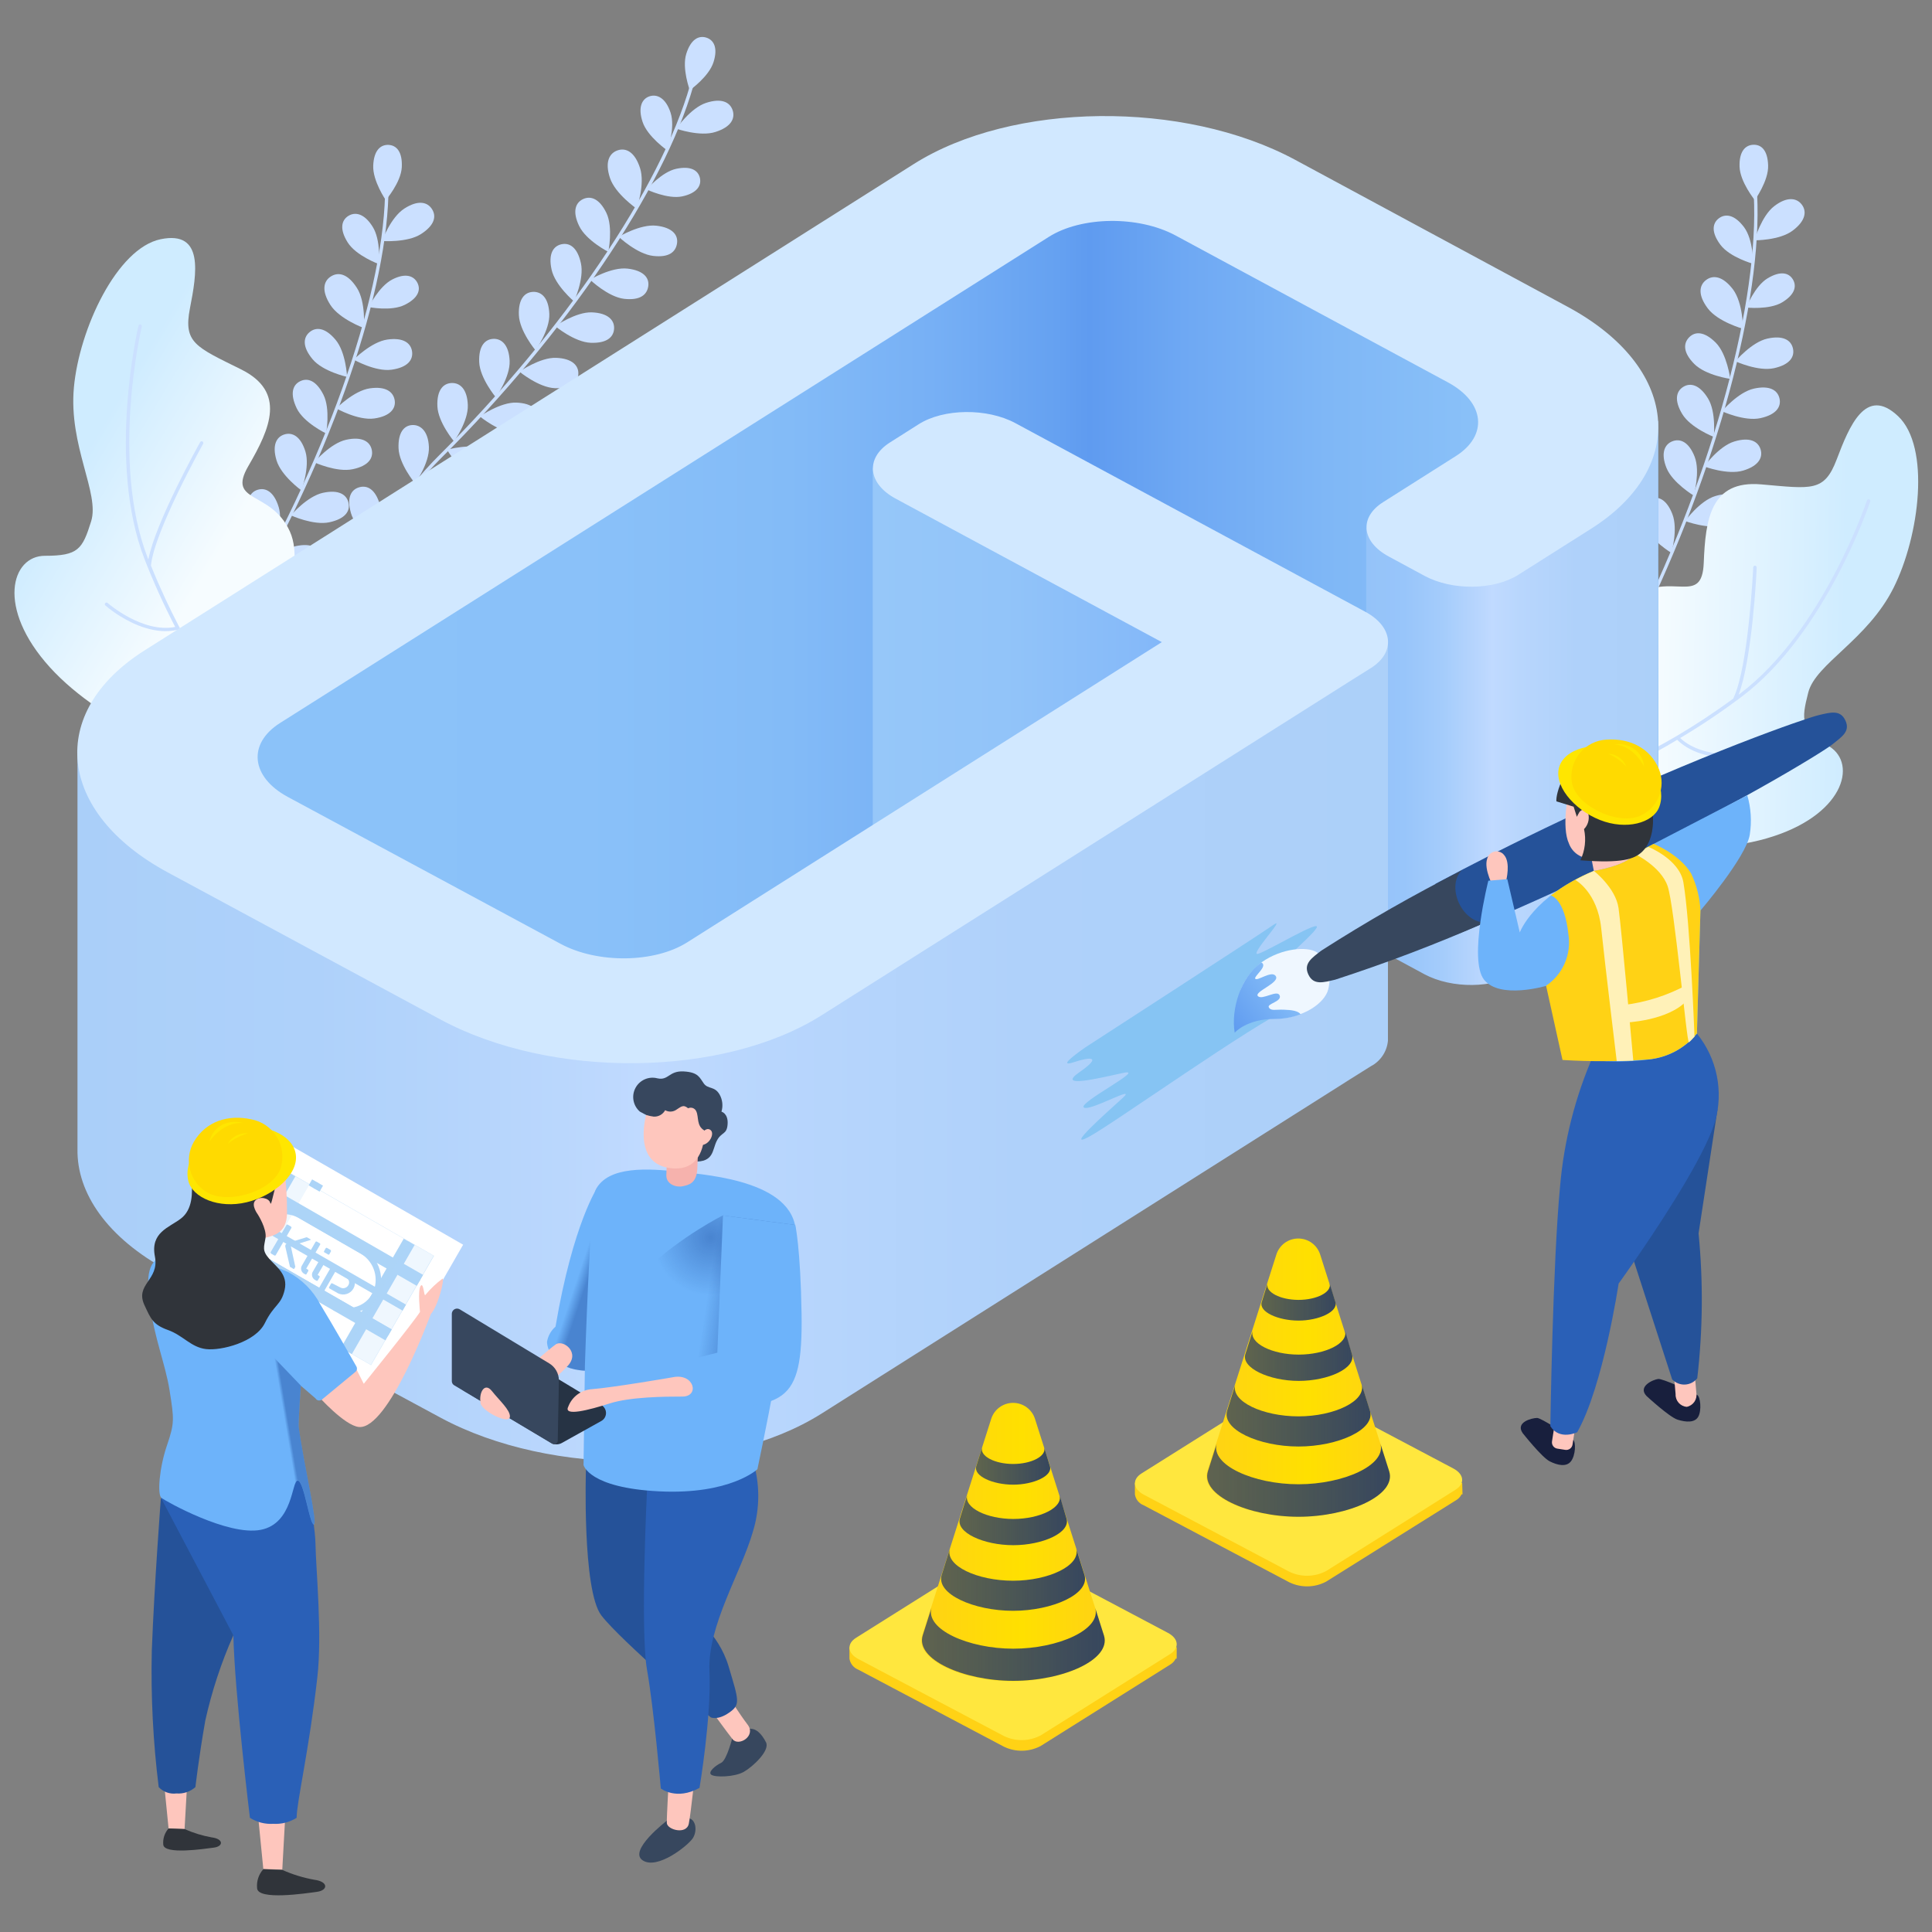 <svg width="280" height="280" viewBox="0 0 280 280" fill="none" xmlns="http://www.w3.org/2000/svg">
<rect x="0" y="0" width="280" height="280" fill="#808080" stroke="none"/>
<path d="M46.12 124.35C46.12 123.99 41.04 88.47 63.73 65.9C81.54 48.19 95.78 27.17 100 12.37L100.47 12.5C96.22 27.38 81.93 48.5 64.07 66.25C41.56 88.64 46.55 123.92 46.6 124.25L46.12 124.35Z" fill="#CBE0FF"/>
<path d="M103.41 9C102.75 11.11 99.97 13.07 99.97 13.07C99.97 13.07 98.8 9.92 99.46 7.8C100.12 5.68 101.27 5.11 102.36 5.45C103.45 5.79 104.07 6.92 103.41 9Z" fill="#CBE0FF"/>
<path d="M97.189 16.34C97.9 18.51 96.74 21.82 96.74 21.82C96.74 21.82 93.84 19.82 93.129 17.67C92.419 15.52 93.049 14.32 94.129 13.96C95.21 13.6 96.48 14.17 97.189 16.34Z" fill="#CBE0FF"/>
<path d="M92.76 24.36C93.52 26.69 92.27 30.24 92.27 30.24C92.27 30.24 89.17 28.11 88.4 25.79C87.63 23.47 88.31 22.2 89.51 21.79C90.71 21.38 92 22 92.76 24.36Z" fill="#CBE0FF"/>
<path d="M87.89 30.87C88.89 32.98 88.16 36.5 88.16 36.5C88.16 36.5 84.96 34.87 83.94 32.76C82.92 30.65 83.4 29.38 84.49 28.86C85.58 28.34 86.87 28.76 87.89 30.87Z" fill="#CBE0FF"/>
<path d="M84.189 38.14C84.7 40.42 83.189 43.68 83.189 43.68C83.189 43.68 80.439 41.36 79.939 39.07C79.439 36.78 80.189 35.66 81.37 35.4C82.549 35.14 83.689 35.85 84.189 38.14Z" fill="#CBE0FF"/>
<path d="M79.61 45.49C79.71 47.83 77.61 50.77 77.61 50.77C77.61 50.77 75.3 48.01 75.2 45.67C75.1 43.33 76.04 42.35 77.25 42.3C78.46 42.25 79.52 43.15 79.61 45.49Z" fill="#CBE0FF"/>
<path d="M73.86 52.3C73.96 54.64 71.86 57.58 71.86 57.58C71.86 57.58 69.55 54.82 69.45 52.48C69.35 50.14 70.29 49.16 71.5 49.11C72.71 49.06 73.76 50 73.86 52.3Z" fill="#CBE0FF"/>
<path d="M67.8 58.69C67.9 61.03 65.8 63.97 65.8 63.97C65.8 63.97 63.49 61.22 63.39 58.88C63.29 56.54 64.23 55.56 65.44 55.51C66.65 55.46 67.71 56.36 67.8 58.69Z" fill="#CBE0FF"/>
<path d="M62.16 64.78C62.26 67.12 60.16 70.06 60.16 70.06C60.16 70.06 57.85 67.31 57.76 64.97C57.67 62.63 58.59 61.65 59.76 61.6C60.93 61.55 62.06 62.45 62.16 64.78Z" fill="#CBE0FF"/>
<path d="M55.069 73.17C55.719 75.42 54.41 78.77 54.41 78.77C54.41 78.77 51.52 76.63 50.87 74.38C50.219 72.13 50.87 70.96 52.059 70.62C53.249 70.28 54.419 70.92 55.069 73.17Z" fill="#CBE0FF"/>
<path d="M51.109 81.88C51.76 84.13 50.45 87.48 50.45 87.48C50.45 87.48 47.55 85.34 46.9 83.09C46.249 80.84 46.9 79.67 48.099 79.33C49.3 78.99 50.459 79.63 51.109 81.88Z" fill="#CBE0FF"/>
<path d="M103.7 19.12C101.45 19.86 98.01 18.65 98.01 18.65C98.01 18.65 100.07 15.65 102.33 14.91C104.59 14.17 105.8 14.82 106.18 15.98C106.56 17.14 106 18.39 103.7 19.12Z" fill="#CBE0FF"/>
<path d="M98.88 28.46C96.75 28.91 93.72 27.46 93.72 27.46C93.72 27.46 95.89 24.91 98.02 24.46C100.15 24.01 101.2 24.71 101.44 25.81C101.68 26.91 101 28 98.88 28.46Z" fill="#CBE0FF"/>
<path d="M94.67 37.09C92.32 36.83 89.67 34.32 89.67 34.32C89.67 34.32 92.78 32.45 95.12 32.71C97.46 32.97 98.3 34.06 98.12 35.27C97.94 36.48 97 37.36 94.67 37.09Z" fill="#CBE0FF"/>
<path d="M90.46 43.31C88.12 43.04 85.51 40.53 85.51 40.53C85.51 40.53 88.61 38.66 90.95 38.93C93.29 39.2 94.13 40.28 93.95 41.49C93.77 42.7 92.8 43.57 90.46 43.31Z" fill="#CBE0FF"/>
<path d="M85.61 49.68C83.25 49.59 80.47 47.27 80.47 47.27C80.47 47.27 83.47 45.18 85.78 45.27C88.09 45.36 89.05 46.38 89 47.6C88.95 48.82 88 49.77 85.61 49.68Z" fill="#CBE0FF"/>
<path d="M80.429 56.26C78.069 56.17 75.279 53.86 75.279 53.86C75.279 53.86 78.279 51.77 80.599 51.86C82.919 51.95 83.869 52.97 83.819 54.19C83.769 55.41 82.789 56.35 80.429 56.26Z" fill="#CBE0FF"/>
<path d="M74.69 62.75C72.33 62.66 69.54 60.35 69.54 60.35C69.54 60.35 72.54 58.25 74.86 58.35C77.18 58.45 78.13 59.47 78.08 60.68C78.03 61.89 77.05 62.84 74.69 62.75Z" fill="#CBE0FF"/>
<path d="M68.79 69.18C66.6 68.3 64.79 65.18 64.79 65.18C64.79 65.18 68.28 64.18 70.47 65.09C72.66 66 73.17 67.25 72.71 68.38C72.25 69.51 71 70.07 68.79 69.18Z" fill="#CBE0FF"/>
<path d="M63.36 74.87C61 74.87 58.08 72.77 58.08 72.77C58.08 72.77 60.91 70.51 63.27 70.46C65.63 70.41 66.6 71.38 66.63 72.59C66.66 73.8 65.72 74.82 63.36 74.87Z" fill="#CBE0FF"/>
<path d="M58.45 83.15C56.09 83.15 53.17 81.05 53.17 81.05C53.17 81.05 56 78.79 58.36 78.74C60.72 78.69 61.69 79.66 61.71 80.87C61.73 82.08 60.81 83.1 58.45 83.15Z" fill="#CBE0FF"/>
<path d="M54.8 91.35C52.57 92.12 49.13 90.98 49.13 90.98C49.13 90.98 51.13 87.98 53.35 87.18C55.57 86.38 56.8 87.03 57.2 88.18C57.6 89.33 57 90.57 54.8 91.35Z" fill="#CBE0FF"/>
<path d="M34.39 89.44L34 89.19C46.83 67.59 55.39 43.69 55.8 28.3H56.29C55.85 43.79 47.27 67.78 34.39 89.44Z" fill="#CBE0FF"/>
<path d="M58.23 24.23C58.12 26.44 55.91 29 55.91 29C55.91 29 54 26.23 54.09 24C54.18 21.77 55.17 20.94 56.32 21C57.47 21.06 58.34 22 58.23 24.23Z" fill="#CBE0FF"/>
<path d="M54 32.85C55.23 34.78 54.92 38.28 54.92 38.28C54.92 38.28 51.62 37.08 50.4 35.15C49.18 33.22 49.48 31.93 50.47 31.3C51.46 30.67 52.8 30.92 54 32.85Z" fill="#CBE0FF"/>
<path d="M51.73 41.73C53.05 43.79 52.73 47.54 52.73 47.54C52.73 47.54 49.2 46.25 47.88 44.19C46.56 42.13 46.88 40.74 47.96 40.06C49.04 39.38 50.41 39.66 51.73 41.73Z" fill="#CBE0FF"/>
<path d="M48.63 49.24C50.14 51.03 50.3 54.62 50.3 54.62C50.3 54.62 46.79 53.85 45.3 52.06C43.81 50.27 43.93 48.92 44.86 48.14C45.79 47.36 47.13 47.45 48.63 49.24Z" fill="#CBE0FF"/>
<path d="M46.87 57.2C47.92 59.29 47.26 62.82 47.26 62.82C47.26 62.82 44 61.26 43 59.17C42 57.08 42.4 55.8 43.48 55.26C44.56 54.72 45.81 55.11 46.87 57.2Z" fill="#CBE0FF"/>
<path d="M44.27 65.46C44.94 67.7 43.68 71.07 43.68 71.07C43.68 71.07 40.76 68.97 40.08 66.73C39.4 64.49 40.08 63.31 41.22 62.96C42.36 62.61 43.59 63.22 44.27 65.46Z" fill="#CBE0FF"/>
<path d="M40.39 73.49C41.07 75.73 39.81 79.09 39.81 79.09C39.81 79.09 36.88 77 36.21 74.76C35.54 72.52 36.21 71.33 37.35 70.98C38.49 70.63 39.71 71.25 40.39 73.49Z" fill="#CBE0FF"/>
<path d="M61 33.93C59 35.2 55.36 34.93 55.36 34.93C55.36 34.93 56.61 31.5 58.61 30.22C60.61 28.94 61.95 29.27 62.61 30.31C63.27 31.35 63 32.65 61 33.93Z" fill="#CBE0FF"/>
<path d="M58.68 44.17C56.68 45.17 53.44 44.5 53.44 44.5C53.44 44.5 54.91 41.5 56.86 40.5C58.81 39.5 60 40 60.5 41C61 42 60.63 43.19 58.68 44.17Z" fill="#CBE0FF"/>
<path d="M56.75 53.58C54.42 53.91 51.26 52.12 51.26 52.12C51.26 52.12 53.8 49.54 56.14 49.21C58.48 48.88 59.55 49.73 59.72 50.94C59.89 52.15 59.09 53.25 56.75 53.58Z" fill="#CBE0FF"/>
<path d="M54.23 60.65C51.89 60.97 48.74 59.19 48.74 59.19C48.74 59.19 51.28 56.61 53.61 56.28C55.94 55.95 57 56.8 57.2 58C57.4 59.2 56.56 60.32 54.23 60.65Z" fill="#CBE0FF"/>
<path d="M51.12 68C48.81 68.5 45.54 67 45.54 67C45.54 67 47.88 64.23 50.18 63.73C52.48 63.23 53.63 64 53.88 65.19C54.13 66.38 53.42 67.52 51.12 68Z" fill="#CBE0FF"/>
<path d="M47.74 75.69C45.44 76.19 42.16 74.69 42.16 74.69C42.16 74.69 44.5 71.92 46.81 71.42C49.12 70.92 50.25 71.69 50.51 72.88C50.77 74.07 50.05 75.19 47.74 75.69Z" fill="#CBE0FF"/>
<path d="M43.8 83.41C41.49 83.91 38.21 82.41 38.21 82.41C38.21 82.41 40.56 79.65 42.86 79.15C45.16 78.65 46.31 79.41 46.56 80.6C46.81 81.79 46.1 82.91 43.8 83.41Z" fill="#CBE0FF"/>
<path d="M38.54 93.91C38.54 93.91 44.73 83 42 77C39.27 71 32.82 73 36 67.53C39.18 62.06 41.5 56.79 34.93 53.53C28.36 50.27 26.55 49.69 27.53 44.67C28.51 39.65 29.61 33.36 23.28 34.67C16.95 35.98 11.49 47.67 10.71 56.15C9.93 64.63 14.48 71.48 13.21 75.55C11.94 79.62 11.34 80.55 6.5 80.55C1.66 80.55 -0.6 88.07 7.23 96.71C15.06 105.35 29 110.08 29 110.08L38.54 93.91Z" fill="url(#paint0_linear_3157_6814)"/>
<path d="M33.29 102.2C33.23 102.13 27.29 95.37 21.88 81.98C21.88 81.98 21.88 81.98 21.88 81.91C22.41 76.91 29.37 64.44 29.44 64.32C29.501 64.198 29.457 64.049 29.34 63.98C29.283 63.948 29.216 63.941 29.154 63.96C29.092 63.979 29.04 64.022 29.01 64.08C28.73 64.57 22.53 75.71 21.5 81.08C21.5 81.02 21.45 80.96 21.42 80.89C15.96 66.82 20.5 47.52 20.55 47.33C20.582 47.198 20.502 47.064 20.37 47.03C20.238 46.998 20.104 47.078 20.07 47.21C20.02 47.41 15.44 66.85 20.96 81.07C22.262 84.41 23.74 87.678 25.39 90.86C20.67 91.8 15.66 87.45 15.61 87.4C15.565 87.352 15.501 87.324 15.435 87.324C15.369 87.324 15.305 87.352 15.26 87.4C15.215 87.445 15.19 87.506 15.19 87.57C15.19 87.634 15.215 87.695 15.26 87.74C15.934 88.316 16.653 88.838 17.41 89.3C19.41 90.54 22.54 91.97 25.62 91.3C27.622 95.271 30.05 99.013 32.86 102.46C32.948 102.53 33.072 102.53 33.16 102.46C33.257 102.412 33.31 102.306 33.29 102.2Z" fill="#CBE0FF"/>
<path d="M237.66 90.87C248.77 68.26 255.43 43.66 254.66 28.21H254.17C254.98 43.58 248.35 68.08 237.26 90.63L237.66 90.87Z" fill="#CBE0FF"/>
<path d="M256.25 24C256.32 26.21 254.32 29 254.32 29C254.32 29 252.18 26.37 252.11 24.15C252.04 21.93 252.95 21.02 254.11 20.98C255.27 20.94 256.19 21.77 256.25 24Z" fill="#CBE0FF"/>
<path d="M252.75 32.91C254.12 34.73 254.1 38.24 254.1 38.24C254.1 38.24 250.71 37.31 249.34 35.48C247.97 33.65 248.17 32.35 249.11 31.64C250.05 30.93 251.37 31.08 252.75 32.91Z" fill="#CBE0FF"/>
<path d="M251.16 41.94C252.63 43.94 252.61 47.65 252.61 47.65C252.61 47.65 248.98 46.65 247.51 44.7C246.04 42.75 246.25 41.34 247.26 40.58C248.27 39.82 249.68 40 251.16 41.94Z" fill="#CBE0FF"/>
<path d="M248.67 49.67C250.31 51.34 250.76 54.91 250.76 54.91C250.76 54.91 247.2 54.41 245.55 52.75C243.9 51.09 243.95 49.75 244.81 48.88C245.67 48.01 247 48 248.67 49.67Z" fill="#CBE0FF"/>
<path d="M247.54 57.75C248.76 59.75 248.37 63.32 248.37 63.32C248.37 63.32 245 62 243.8 60C242.6 58 242.93 56.69 243.96 56.06C244.99 55.43 246.32 55.75 247.54 57.75Z" fill="#CBE0FF"/>
<path d="M245.6 66.19C246.45 68.37 245.46 71.82 245.46 71.82C245.46 71.82 242.38 69.96 241.52 67.82C240.66 65.68 241.24 64.4 242.36 63.96C243.48 63.52 244.74 64 245.6 66.19Z" fill="#CBE0FF"/>
<path d="M242.37 74.5C243.23 76.68 242.23 80.13 242.23 80.13C242.23 80.13 239.15 78.27 238.3 76.13C237.45 73.99 238.01 72.72 239.14 72.28C240.27 71.84 241.52 72.32 242.37 74.5Z" fill="#CBE0FF"/>
<path d="M238.72 82.52C239.58 84.7 238.58 88.15 238.58 88.15C238.58 88.15 235.5 86.29 234.65 84.15C233.8 82.01 234.36 80.74 235.49 80.3C236.62 79.86 237.87 80.34 238.72 82.52Z" fill="#CBE0FF"/>
<path d="M259.81 33.42C257.91 34.86 254.27 34.83 254.27 34.83C254.27 34.83 255.27 31.31 257.13 29.88C258.99 28.45 260.39 28.67 261.13 29.65C261.87 30.63 261.7 32 259.81 33.42Z" fill="#CBE0FF"/>
<path d="M258.28 43.82C256.41 44.94 253.09 44.57 253.09 44.57C253.09 44.57 254.31 41.45 256.18 40.33C258.05 39.21 259.26 39.53 259.84 40.5C260.42 41.47 260.14 42.7 258.28 43.82Z" fill="#CBE0FF"/>
<path d="M257.1 53.36C254.8 53.87 251.51 52.36 251.51 52.36C251.51 52.36 253.84 49.58 256.15 49.07C258.46 48.56 259.59 49.32 259.85 50.51C260.11 51.7 259.41 52.85 257.1 53.36Z" fill="#CBE0FF"/>
<path d="M255.14 60.6C252.84 61.11 249.56 59.6 249.56 59.6C249.56 59.6 251.89 56.83 254.19 56.32C256.49 55.81 257.63 56.56 257.9 57.75C258.17 58.94 257.45 60.09 255.14 60.6Z" fill="#CBE0FF"/>
<path d="M252.63 68.2C250.37 68.88 246.98 67.6 246.98 67.6C246.98 67.6 249.1 64.66 251.36 63.98C253.62 63.3 254.81 63.98 255.16 65.14C255.51 66.3 254.89 67.52 252.63 68.2Z" fill="#CBE0FF"/>
<path d="M249.87 76.11C247.61 76.79 244.22 75.51 244.22 75.51C244.22 75.51 246.34 72.57 248.6 71.89C250.86 71.21 252.05 71.89 252.4 73.05C252.75 74.21 252.13 75.43 249.87 76.11Z" fill="#CBE0FF"/>
<path d="M230.78 102.57C230.78 102.57 231.27 90.05 236.78 86.43C242.29 82.81 246.67 87.91 246.92 81.57C247.17 75.23 247.92 69.57 255.24 70.2C262.56 70.83 264.38 71.35 266.19 66.58C268 61.81 270.39 55.87 275.09 60.32C279.79 64.77 278.22 77.62 274.43 85.19C270.64 92.76 263.14 96.19 262.07 100.35C261 104.51 261 105.62 265.12 108.18C269.24 110.74 267.18 118.31 255.98 121.52C244.78 124.73 230.36 121.36 230.36 121.36L230.78 102.57Z" fill="url(#paint1_linear_3157_6814)"/>
<path d="M230.88 112.39C230.96 112.39 239.6 109.77 251.23 101.22C251.23 101.22 251.23 101.22 251.23 101.15C253.41 96.63 254.09 82.36 254.09 82.22C254.101 82.084 254.214 81.98 254.35 81.98C254.417 81.983 254.479 82.011 254.524 82.06C254.569 82.109 254.593 82.174 254.59 82.24C254.59 82.8 253.95 95.54 251.97 100.69C252.021 100.647 252.075 100.607 252.13 100.57C264.2 91.49 270.52 72.7 270.58 72.51C270.601 72.448 270.645 72.398 270.704 72.369C270.762 72.341 270.829 72.338 270.89 72.36C271.019 72.403 271.09 72.54 271.05 72.67C270.99 72.86 264.62 91.79 252.43 100.96C249.568 103.124 246.586 105.128 243.5 106.96C247.02 110.25 253.57 109.2 253.64 109.19C253.704 109.178 253.77 109.193 253.823 109.231C253.875 109.268 253.911 109.326 253.92 109.39C253.935 109.454 253.922 109.521 253.883 109.575C253.845 109.628 253.786 109.663 253.72 109.67C252.843 109.802 251.957 109.866 251.07 109.86C248.72 109.86 245.31 109.43 243.07 107.22C239.287 109.536 235.264 111.433 231.07 112.88H231C230.868 112.897 230.747 112.803 230.73 112.67C230.714 112.537 230.808 112.417 230.94 112.4L230.88 112.39Z" fill="#CBE0FF"/>
<path d="M240.31 61.8L157.31 22.9L11.31 108.81V166.81C11.31 166.81 240.25 125.08 240.36 119.81L240.31 61.8Z" fill="url(#paint2_linear_3157_6814)"/>
<path d="M179.42 93.68L126.48 67.83L126.49 126.11L179.42 93.68Z" fill="url(#paint3_linear_3157_6814)"/>
<path d="M240.31 61L198 76.55V134.06C198 135.63 199.06 137.21 201.23 138.38L206.43 141.19C210.43 143.33 216.43 143.26 219.97 141.04L230.48 134.39C237.48 129.96 240.69 124.21 240.23 118.47H240.28L240.31 61Z" fill="url(#paint4_linear_3157_6814)"/>
<path d="M201.15 93.34L89.37 148.26L11.23 109V166.52C11.11 172.91 15.54 179.4 24.36 184.16L63.85 205.46C79.96 214.14 104.85 213.87 119.11 204.84L194.49 157.16L195.67 156.41L198.67 154.53C200.066 153.802 201 152.417 201.15 150.85V93.34Z" fill="url(#paint5_linear_3157_6814)"/>
<path d="M132.42 23.78L21 94.23C6.72 103.23 8.22 117.76 24.34 126.45L63.83 147.75C79.94 156.44 104.83 156.16 119.09 147.13L194.5 99.45L195.68 98.7L198.68 96.82C202.3 94.53 201.92 90.82 197.83 88.64L147.15 61.32C143.06 59.12 136.75 59.19 133.15 61.48L129 64.11C125.37 66.4 125.75 70.11 129.85 72.29L168.38 93.06L99.58 136.58C94.84 139.58 86.58 139.67 81.23 136.78L41.7 115.49C36.35 112.6 35.85 107.78 40.59 104.78L152 34.33C156.75 31.33 165 31.24 170.36 34.12L209.85 55.42C215.21 58.31 215.71 63.12 210.96 66.12L200.46 72.77C196.94 74.99 197.31 78.53 201.28 80.66L206.48 83.47C210.48 85.61 216.48 85.54 220.02 83.32L230.53 76.67C244.81 67.67 243.3 53.14 227.19 44.46L187.7 23.16C171.56 14.47 146.7 14.75 132.42 23.78Z" fill="#D1E8FF"/>
<path d="M95.14 162.25C94.313 161.92 93.507 161.536 92.73 161.1C91.749 160.246 91.485 158.829 92.094 157.679C92.702 156.529 94.022 155.949 95.28 156.28C96.9 156.64 96.93 155.16 99.09 155.28C101.25 155.4 101.39 156.2 102.01 157.04C102.63 157.88 103.55 157.38 104.28 158.61C104.712 159.37 104.813 160.274 104.56 161.11C104.56 161.11 105.56 161.36 105.45 162.93C105.34 164.5 104.56 164 103.88 165.34C103.2 166.68 103.49 168.46 100.55 168.34L95.14 162.25Z" fill="#37475E"/>
<path d="M106.17 251.74C106.17 251.74 105.34 255.09 104.52 255.48C103.7 255.87 102.52 256.83 103.1 257.22C103.68 257.61 106.44 257.55 107.78 256.8C109.12 256.05 111.61 253.7 111.02 252.52C110.43 251.34 109.53 250.32 108.44 250.6C107.627 250.857 106.861 251.242 106.17 251.74Z" fill="#37475E"/>
<path d="M96.65 263.87C96.65 263.87 91 268.18 93.13 269.61C95.26 271.04 99.7 267.48 100.4 266.42C101.1 265.36 100.9 263.51 99.57 263.47C98.584 263.481 97.603 263.615 96.65 263.87Z" fill="#37475E"/>
<path d="M103 247.78C103 247.78 105.3 250.96 106.17 252.06C107.04 253.16 109.61 251.6 108.36 249.96C107.11 248.32 105.36 245.53 105.36 245.53L103 247.78Z" fill="#FEC6BD"/>
<path d="M96.94 257.73C96.94 257.73 96.62 263.2 96.64 264.19C96.66 265.18 99.51 265.96 99.83 264.29C100.15 262.62 100.75 256.77 100.75 256.77L96.94 257.73Z" fill="#FEC6BD"/>
<path d="M84.919 212.86C84.919 212.86 84.35 230.48 87.16 234.13C89.97 237.78 103 248.89 103 248.89C103 248.89 104 249.38 105.67 248.21C107.34 247.04 107.08 246.49 105.6 241.52C104.12 236.55 100.23 234 98.41 232C96.59 230 98.3 213.91 98.3 213.91L84.919 212.86Z" fill="#255299"/>
<path d="M93.77 215.94C93.77 215.94 92.77 236.33 93.77 241.99C94.77 247.65 95.77 259.2 95.77 259.2C95.77 259.2 98.02 260.98 101.38 259.11C101.38 259.11 103.12 248.79 102.82 242.2C102.52 235.61 107.39 227.97 109.11 222C110.178 218.547 110.154 214.849 109.04 211.41L93.77 215.94Z" fill="#2A60B7"/>
<path d="M86.64 172C86.64 172 83.06 177.21 80.51 192.27C79.858 192.834 79.422 193.609 79.28 194.46C79.28 195.58 80.28 198.46 84.9 198.66C89.52 198.86 89 192.06 88.58 188.36C88.16 184.66 86.64 172 86.64 172Z" fill="#6DB3FA"/>
<path d="M86.64 172C86.64 172 83.06 177.21 80.51 192.27C79.858 192.834 79.422 193.609 79.28 194.46C79.28 195.58 80.28 198.46 84.9 198.66C89.52 198.86 89 192.06 88.58 188.36C88.16 184.66 86.64 172 86.64 172Z" fill="url(#paint6_linear_3157_6814)"/>
<path d="M98.34 169.81C103.14 170.32 115.86 171.32 115.34 179.34C114.71 189.86 109.77 212.93 109.77 212.93C109.77 212.93 105.84 216.64 95.57 216.14C85.3 215.64 84.57 212.32 84.57 212.32L84.77 197.85C84.77 197.85 85.53 174.16 86.29 172.51C88.06 168.86 94.15 169.37 98.34 169.81Z" fill="#6DB3FA"/>
<path d="M96.68 167.26L96.57 170.36C96.57 171.67 98.05 172.12 98.94 171.92C99.83 171.72 100.94 171.52 101.06 169.4L101.25 164.86L96.68 167.26Z" fill="#F6B2AD"/>
<path d="M93.49 162.24C92.94 165.24 93.24 168.87 97.27 169.31C101.3 169.75 102.04 166.21 102.08 164.31C102.12 162.41 101.73 158.77 98.49 158.63C95.79 158.51 94 159.17 93.49 162.24Z" fill="#FEC6BD"/>
<path d="M101.67 164.21C101.67 164.21 102.35 163.31 102.96 163.76C103.57 164.21 102.96 165.63 101.96 165.9C100.96 166.17 101.67 164.21 101.67 164.21Z" fill="#FEC6BD"/>
<path d="M115.26 177.53C115.26 177.53 116.02 180.87 116.17 190.42C116.37 203.74 105.81 208.84 98.84 208.02C94.84 207.55 91.33 204.65 89.46 201.85C80.46 188.32 104.75 176.15 104.75 176.15L115.26 177.53Z" fill="url(#paint7_radial_3157_6814)"/>
<path d="M115.26 177.53L101.41 202.64L89.46 201.85L104.75 176.15L115.26 177.53Z" fill="url(#paint8_linear_3157_6814)"/>
<path d="M115.26 177.53C115.26 177.53 116.02 180.87 116.17 190.42C116.37 203.74 113.68 204.05 100.17 203.95C100.17 203.95 97.71 204.09 96.66 200.95C95.61 197.81 98.49 197.47 100.44 196.95C102.39 196.43 103.96 196.04 103.96 196.04L104.78 176.16L115.26 177.53Z" fill="#6DB3FA"/>
<path d="M77.6 197.29C77.6 197.29 79.48 195.61 80.54 194.84C81.6 194.07 84.22 196.03 82.18 198.06C81.276 198.992 80.321 199.874 79.32 200.7L77.6 197.29Z" fill="#FEC6BD"/>
<path d="M79.921 209.14L67.35 201.64C66.926 201.406 66.662 200.96 66.662 200.475C66.662 199.99 66.926 199.544 67.35 199.31L73.05 196.05C73.527 195.775 74.114 195.775 74.591 196.05L87.18 203.65C87.597 203.897 87.845 204.353 87.827 204.837C87.808 205.321 87.525 205.756 87.091 205.97L81.421 209.13C80.956 209.391 80.389 209.395 79.921 209.14Z" fill="#263344"/>
<path d="M80.001 209.22L65.831 200.77C65.614 200.648 65.481 200.418 65.481 200.17V190.38C65.491 190.108 65.647 189.862 65.888 189.736C66.13 189.61 66.421 189.623 66.65 189.77L79.561 197.57C80.45 198.084 80.999 199.033 81.001 200.06L80.831 208.82C80.817 209.01 80.704 209.179 80.532 209.261C80.36 209.344 80.157 209.328 80.001 209.22Z" fill="#37475E"/>
<path d="M69.66 203.4C69.35 201.85 70.23 200.26 71.29 201.6C72.35 202.94 73.96 204.35 73.9 205.32C73.81 206.55 69.87 204.5 69.66 203.4Z" fill="#FEC6BD"/>
<path d="M97.56 199.59C97.3 199.65 88.76 201.1 85.79 201.33C84.24 201.423 82.89 202.423 82.35 203.88C81.63 205.32 85.35 204.36 88.35 203.4C91.35 202.44 96.35 202.4 98.89 202.4C101.43 202.4 100.62 199 97.56 199.59Z" fill="#FEC6BD"/>
<path d="M93.62 161.58C93.985 161.699 94.36 161.783 94.74 161.83C95.427 161.867 96.073 161.505 96.4 160.9C96.868 161.168 97.442 161.168 97.91 160.9C98.7 160.42 98.98 160 99.73 160.62C99.944 160.516 100.191 160.504 100.414 160.587C100.637 160.67 100.816 160.841 100.91 161.06C101.3 161.88 100.91 163.17 102.09 163.84L103.8 162.44C104.183 160.497 103.086 158.566 101.22 157.9C97.94 156.63 95.7 156.1 94.46 157.22C93.22 158.34 93.62 161.58 93.62 161.58Z" fill="#37475E"/>
<path d="M157.27 151.81C157.27 151.81 182.45 135.52 184.54 134.05C186.63 132.58 180.88 138.65 182.34 138.23C183.8 137.81 191.54 133.11 190.81 134.47C190.08 135.83 183.91 140.64 186.11 140.11C188.31 139.58 196.66 137.4 193.52 139.38C190.38 141.36 183.39 145.38 186.11 144.5C188.83 143.62 193.21 143.25 187.36 145.86C181.51 148.47 161.36 162.86 157.79 164.77C154.22 166.68 160.41 161.22 162.7 159.13C164.99 157.04 157.79 161.22 157.06 160.49C156.33 159.76 166.26 154.74 162.81 155.49C159.36 156.24 152.99 157.79 156.44 155.39C159.89 152.99 157.9 153.19 155.7 153.92C153.5 154.65 155.18 153.28 157.27 151.81Z" fill="#86C4F3"/>
<path d="M190.83 138C189.45 137.14 185.78 137.38 182.83 139.47C181.431 140.533 180.363 141.973 179.75 143.62L184.75 147.62C188.96 147.62 192.02 145.32 192.5 143.38C192.98 141.44 192.67 139.19 190.83 138Z" fill="#EFF7FF"/>
<path d="M211.06 135.45C216.61 133.17 223.2 130.31 230.43 126.89C250.56 117.38 264.16 109.01 265.55 107.89C266.94 106.77 268.2 106 267.44 104.4C266.69 102.81 265.26 103.25 263.55 103.65C261.84 104.05 246.73 109.24 226.61 118.74C219.52 122.09 213.25 125.3 208.03 128.1L211.06 135.45Z" fill="#255299"/>
<path d="M211.46 130.92C210.59 129.07 210.8 127.08 211.88 126.13C204.898 129.661 198.099 133.542 191.51 137.76C190.12 138.83 188.87 139.65 189.62 141.24C190.37 142.83 191.8 142.38 193.51 141.98C200.948 139.566 208.261 136.779 215.42 133.63C214 133.86 212.33 132.76 211.46 130.92Z" fill="#37475E"/>
<path d="M238.63 202.32C238.63 202.32 241.92 205.37 243.13 205.75C244.34 206.13 245.63 206.22 246.13 205.31C246.63 204.4 246.45 202.42 245.95 202.15C244.79 201.54 240.95 199.78 240.32 199.85C239.58 199.94 237.3 200.93 238.63 202.32Z" fill="#181F3D"/>
<path d="M220.68 207.7C220.68 207.7 223.46 211.22 224.6 211.79C225.74 212.36 227 212.64 227.67 211.79C228.34 210.94 228.43 208.99 227.97 208.64C226.97 207.86 223.41 205.53 222.77 205.5C222 205.5 219.58 206.12 220.68 207.7Z" fill="#181F3D"/>
<path d="M218.28 127.64C218.28 127.64 218.97 125.01 217.98 123.91C217.651 123.494 217.114 123.301 216.595 123.414C216.076 123.527 215.667 123.925 215.54 124.44C214.98 126.02 216.54 128.76 216.54 128.76L218.28 127.64Z" fill="#FEC6BD"/>
<path d="M227.33 114.84C227.33 114.84 226.26 119.84 227.39 122.27C227.896 123.612 229.208 124.476 230.64 124.41L231.64 129.56L238 128.56C238 128.56 235.25 115.87 233.82 113.79C232.39 111.71 227.83 112.76 227.33 114.84Z" fill="#FEC6BD"/>
<path d="M227.801 204.019L226.644 203.839C226.142 203.762 225.672 204.105 225.594 204.607L224.929 208.896C224.851 209.398 225.195 209.868 225.697 209.946L226.853 210.126C227.355 210.204 227.825 209.86 227.903 209.358L228.569 205.069C228.647 204.567 228.303 204.097 227.801 204.019Z" fill="#FEC6BD"/>
<path d="M244.46 203.89C243.516 203.815 242.8 203.007 242.84 202.06L242.64 199.73C242.488 198.797 243.103 197.912 244.03 197.73C244.975 197.804 245.691 198.613 245.65 199.56L245.85 201.89C245.998 202.821 245.385 203.703 244.46 203.89Z" fill="#FEC6BD"/>
<path d="M248.92 160.75L246.17 178.75C246.853 185.737 246.79 192.777 245.98 199.75C245.546 200.298 244.895 200.631 244.196 200.661C243.498 200.692 242.82 200.418 242.34 199.91L231.34 165.91L248.92 160.75Z" fill="#255299"/>
<path d="M245.42 149.2C248.508 152.6 249.753 157.286 248.76 161.77C248.27 164.03 246.47 167.57 244.31 171.25C240.12 178.38 234.58 186.03 234.58 186.03C234.58 186.03 232.36 200.89 228.58 207.57C228.58 207.57 226.04 208.81 224.69 206.7C224.69 206.7 225.02 183.19 226.1 171.9C226.665 165.345 228.3 158.926 230.94 152.9L245.42 149.2Z" fill="#2A60B7"/>
<path d="M231 126.22C231 126.22 235.85 125.45 236.89 123.74L253.23 115.26C253.771 117.113 253.894 119.063 253.59 120.97C253.08 124.19 246.44 131.97 246.44 131.97L245.93 149.8C244.175 151.942 241.637 153.295 238.88 153.56C236.175 153.898 233.441 153.925 230.73 153.64L224.07 142.88C224.07 142.88 217.34 144.88 215.07 141.97C212.8 139.06 215.7 127.64 215.7 127.64L218.45 127.41L220.26 135.14C220.26 135.14 222.14 129.9 231 126.22Z" fill="#6DB3FA"/>
<path d="M231 126.22C231 126.22 235.85 125.45 236.89 123.74L239.66 122.3C239.66 122.3 243.42 123.8 245.09 126.59C245.891 128.27 246.349 130.092 246.44 131.95L245.93 149.78C244.175 151.922 241.637 153.275 238.88 153.54C234.744 153.85 230.591 153.877 226.45 153.62L224.07 142.86C226.495 141.222 227.757 138.332 227.31 135.44C226.76 130.19 224.76 129.77 224.76 129.77C226.67 128.309 228.769 127.115 231 126.22Z" fill="#FFD215"/>
<path d="M241.68 128.41C240.68 125.54 236.9 123.74 236.9 123.74L238.9 122.74C238.9 122.74 243.4 124.52 243.97 127.88C244.97 133.73 245.58 150.25 245.58 150.25C245.34 150.46 245.08 150.83 244.77 151.06C244.46 151.29 242.68 131.29 241.68 128.41Z" fill="#FFF1B8"/>
<path d="M231 126.22C231 126.22 234.15 128.67 234.57 131.6C234.99 134.53 236.71 153.71 236.71 153.71C235.93 153.71 235.12 153.78 234.31 153.79C234.31 153.79 232.61 139.79 232.06 134.53C231.51 129.27 228.31 127.53 228.31 127.53C229.181 127.044 230.079 126.607 231 126.22Z" fill="#FFF1B8"/>
<path d="M188.5 147C187.301 147.448 186.03 147.674 184.75 147.67C180.64 147.67 178.94 149.67 178.94 149.67C178.38 146.28 179.8 141.59 182.79 139.49C182.79 139.49 183.27 139.64 183 140.21C182.73 140.78 181.79 141.6 181.91 141.82C182.16 142.31 184.34 140.53 184.91 141.49C185.48 142.45 181.68 143.74 182.31 144.37C182.94 145 185.11 143.37 185.46 144.27C185.81 145.17 183.58 145.45 183.89 146C184.2 146.55 184.82 146.29 186.03 146.33C187.24 146.37 188.13 146.5 188.5 147Z" fill="url(#paint9_linear_3157_6814)"/>
<path d="M229.57 120.16C230.124 119.596 230.364 118.795 230.21 118.02C230.04 116.8 229.06 117.44 228.9 117.69C228.74 117.94 228.53 118.38 228.53 118.38L228.06 116.91L225.57 116.14C225.41 115.14 226.81 110.32 230.1 109.6C232.258 109.073 234.525 109.855 235.9 111.6C240.9 112.6 239.4 116.25 239.57 118.78C239.57 118.78 239.72 121.86 237.95 123.48C236.86 124.48 235.15 125.16 229.04 124.68C229.715 123.274 229.902 121.684 229.57 120.16Z" fill="#30343A"/>
<path d="M235.41 148.21C235.41 148.21 241.79 148 244.5 144.97V142.73C241.662 144.265 238.562 145.255 235.36 145.65L235.41 148.21Z" fill="#FFF1B8"/>
<path d="M226.06 110.9C224.96 113.66 228.06 117.33 231.88 118.84C235.7 120.35 239.53 119.26 240.44 117.03C241.56 114.27 239.64 110.34 235.85 108.83C232.06 107.32 227.15 108.14 226.06 110.9Z" fill="#FFE600"/>
<path d="M227.8 113.38C228.32 116.68 234.16 119.56 237.52 118.31C238.814 117.792 239.847 116.781 240.394 115.499C240.94 114.218 240.953 112.771 240.43 111.48C239.15 108.38 236.15 106.97 232.85 107.19C231.328 107.263 229.909 107.979 228.945 109.159C227.982 110.34 227.566 111.874 227.8 113.38Z" fill="#FFDA00"/>
<path d="M238.27 111.12C238.27 111.12 236.94 108.12 233.95 107.87C234.952 107.735 235.969 107.97 236.81 108.53C237.661 109.131 238.197 110.081 238.27 111.12Z" fill="#FFE600"/>
<path d="M235.68 111.09C234.95 110.297 234.06 109.667 233.07 109.24C234.234 109.272 235.264 110.002 235.68 111.09Z" fill="#FFE600"/>
<path d="M67.121 180.391L36.332 162.679L23.527 184.939L54.316 202.651L67.121 180.391Z" fill="white"/>
<path d="M44 184.55L44.2 184.67C44.26 184.722 44.35 184.722 44.41 184.67L44.68 184.2C44.695 184.161 44.695 184.119 44.68 184.08C44.669 184.042 44.644 184.01 44.61 183.99L44.38 183.86L46.38 180.41C46.431 180.353 46.431 180.267 46.38 180.21L45.92 179.94C45.848 179.903 45.76 179.929 45.72 180L43.79 183.36C43.659 183.545 43.607 183.775 43.647 183.999C43.686 184.222 43.813 184.421 44 184.55Z" fill="#ACD4F7"/>
<path d="M45.37 184.24C45.228 184.442 45.179 184.694 45.234 184.935C45.289 185.175 45.444 185.38 45.66 185.5L45.859 185.61C45.929 185.649 46.017 185.627 46.059 185.56L46.33 185.09C46.334 185.07 46.334 185.05 46.33 185.03V185C46.318 184.962 46.293 184.93 46.26 184.91L46.029 184.78L47.19 182.78C47.228 182.705 47.202 182.613 47.13 182.57L46.66 182.3C46.588 182.263 46.499 182.289 46.459 182.36L45.37 184.24Z" fill="#ACD4F7"/>
<path d="M47.09 181.54L47.55 181.81C47.598 181.843 47.662 181.843 47.71 181.81L47.97 181.35C47.97 181.35 47.97 181.35 47.97 181.3C47.979 181.24 47.951 181.181 47.9 181.15L47.43 180.88C47.37 180.828 47.28 180.828 47.22 180.88L46.96 181.34C46.944 181.384 46.95 181.433 46.975 181.472C47.001 181.511 47.043 181.536 47.09 181.54Z" fill="#ACD4F7"/>
<path d="M42.2 177.94C42.221 177.906 42.226 177.865 42.215 177.827C42.203 177.788 42.176 177.757 42.14 177.74L41.67 177.47H41.62H41.55L39.22 181.47C39.216 181.49 39.216 181.51 39.22 181.53C39.211 181.589 39.239 181.649 39.29 181.68L39.76 181.95C39.796 181.971 39.838 181.977 39.878 181.965C39.918 181.954 39.951 181.927 39.97 181.89L42.3 177.84L42.2 177.94Z" fill="#ACD4F7"/>
<path d="M51.23 186.73C51.666 185.959 51.398 184.981 50.63 184.54L49.75 184.03L49.4 183.83C49.343 183.779 49.257 183.779 49.2 183.83L48.93 184.29C48.893 184.362 48.919 184.45 48.99 184.49L49.33 184.68L50.22 185.2C50.396 185.302 50.524 185.471 50.575 185.668C50.626 185.866 50.595 186.075 50.49 186.25C50.278 186.638 49.807 186.802 49.4 186.63L48.17 186C48.101 185.961 48.013 185.983 47.97 186.05L47.7 186.53C47.661 186.599 47.683 186.687 47.75 186.73L48.1 186.93L48.99 187.44C49.807 187.835 50.79 187.523 51.23 186.73Z" fill="#ACD4F7"/>
<path d="M46.17 188.35L46.37 188.01L46.17 188.35Z" fill="#ACD4F7"/>
<path d="M46.11 188.46L46.17 188.35L46.11 188.46Z" fill="#ACD4F7"/>
<path d="M52.72 181L43.66 175.78C41.248 174.447 38.215 175.202 36.71 177.51C35.331 179.795 36.039 182.763 38.3 184.18L45.71 188.44L45.9 188.55C45.96 188.602 46.05 188.602 46.11 188.55L46.17 188.44L46.37 188.1V188.17L48.84 183.87L48.9 183.77C48.937 183.698 48.91 183.61 48.84 183.57L48.37 183.3C48.343 183.273 48.307 183.258 48.27 183.258C48.232 183.258 48.196 183.273 48.17 183.3L46.98 185.37L45.77 187.48L45.42 187.27L38.77 183.45C37.867 182.889 37.224 181.991 36.984 180.956C36.744 179.92 36.926 178.831 37.49 177.93C38.766 176.029 41.28 175.413 43.29 176.51L52.35 181.73C54.278 182.923 54.99 185.381 54 187.42C53.014 189.288 50.746 190.067 48.82 189.2C48.748 189.163 48.659 189.189 48.62 189.26L48.35 189.73C48.3 189.784 48.3 189.866 48.35 189.92C49.147 190.297 50.033 190.446 50.91 190.35C52.506 190.171 53.916 189.228 54.69 187.82C55.897 185.379 55.043 182.421 52.72 181Z" fill="#ACD4F7"/>
<path d="M42.8 183.6L42.15 180.6L45.03 179.69V179.63L44.49 179.32H44.4L41.72 180.14C41.582 180.184 41.463 180.272 41.38 180.39C41.329 180.525 41.329 180.675 41.38 180.81L42.01 183.54C42.004 183.556 42.004 183.574 42.01 183.59L42.54 183.9H42.63L42.8 183.6Z" fill="#ACD4F7"/>
<path d="M45.234 170.925L44.735 171.792L45.602 172.29L46.101 171.423L45.234 170.925Z" fill="#ACD4F7"/>
<path d="M36 187L36.16 186.72L36 187ZM36.33 186.44L36.49 186.15L36.33 186.44ZM36.65 185.87L36.81 185.59L36.65 185.87ZM36.98 185.31L37.14 185.02L36.98 185.31ZM37.3 184.74L37.46 184.46L37.3 184.74ZM37.63 184.18L37.8 183.89L37.63 184.18ZM37.95 183.61L38.11 183.33L37.95 183.61ZM38.28 183.05L38.45 182.76L38.28 183.05ZM38.6 182.48L38.76 182.2L38.6 182.48ZM38.93 181.92L39.1 181.63L38.93 181.92ZM39.25 181.35L39.41 181.07L39.25 181.35ZM39.58 180.79L39.75 180.5L39.58 180.79ZM39.9 180.22L40.06 179.94L39.9 180.22ZM40.23 179.66L40.4 179.37L40.23 179.66ZM40.55 179.1L40.71 178.82L40.55 179.1ZM40.88 178.53L41.05 178.24L40.88 178.53ZM41.2 177.97L41.36 177.69L41.2 177.97ZM41.53 177.4L41.7 177.11L41.53 177.4ZM41.85 176.84L42.01 176.56L41.85 176.84ZM42.18 176.27L42.35 175.98L42.18 176.27ZM42.5 175.71L42.66 175.43L42.5 175.71ZM42.83 175.14L43 174.85L42.83 175.14ZM43.15 174.58L43.31 174.3L43.15 174.58ZM43.48 174.01L43.65 173.72L43.48 174.01ZM43.8 173.45L43.96 173.17L43.8 173.45ZM44.13 172.88L44.3 172.59L44.13 172.88ZM44.45 172.32L44.61 172.04L44.45 172.32Z" fill="#ACD4F7"/>
<path d="M36.217 186.602L35.719 187.469L36.586 187.967L37.084 187.101L36.217 186.602Z" fill="#ACD4F7"/>
<path d="M41.939 169.985L32.839 185.805L33.706 186.303L42.806 170.484L41.939 169.985Z" fill="#ACD4F7"/>
<path d="M41.215 169.575L32.115 185.394L32.982 185.893L42.082 170.074L41.215 169.575Z" fill="#ACD4F7"/>
<path d="M59.226 179.93L50.126 195.749L50.993 196.248L60.093 180.428L59.226 179.93Z" fill="#ACD4F7"/>
<path d="M36.103 170.263L35.605 171.13L60.82 185.635L61.319 184.768L36.103 170.263Z" fill="#ACD4F7"/>
<path d="M31.141 178.88L30.643 179.747L55.858 194.253L56.357 193.386L31.141 178.88Z" fill="#ACD4F7"/>
<path d="M31.551 178.166L31.053 179.033L56.268 193.538L56.767 192.671L31.551 178.166Z" fill="#ACD4F7"/>
<path d="M35.687 170.986L35.188 171.853L60.404 186.358L60.903 185.491L35.687 170.986Z" fill="#ACD4F7"/>
<path d="M45.948 171.335L45.449 172.202L46.316 172.7L46.815 171.834L45.948 171.335Z" fill="#ACD4F7"/>
<path d="M36.73 187.46L36.891 187.17L36.73 187.46ZM37.06 186.89L37.221 186.61L37.06 186.89ZM37.38 186.33L37.541 186.04L37.38 186.33ZM37.711 185.76L37.87 185.48L37.711 185.76ZM38.031 185.2L38.191 184.91L38.031 185.2ZM38.361 184.63L38.52 184.35L38.361 184.63ZM38.681 184.07L38.84 183.78L38.681 184.07ZM39.011 183.5L39.17 183.22L39.011 183.5ZM39.331 182.94L39.49 182.65L39.331 182.94ZM39.66 182.37L39.821 182.09L39.66 182.37ZM39.98 181.81L40.141 181.52L39.98 181.81ZM40.31 181.25L40.471 180.97L40.31 181.25ZM40.63 180.68L40.791 180.39L40.63 180.68ZM40.961 180.12L41.12 179.84L40.961 180.12ZM41.281 179.55L41.441 179.26L41.281 179.55ZM41.611 178.99L41.77 178.71L41.611 178.99ZM41.931 178.42L42.09 178.13L41.931 178.42ZM42.261 177.86L42.42 177.58L42.261 177.86ZM42.581 177.29L42.74 177L42.581 177.29ZM42.91 176.73L43.071 176.45L42.91 176.73ZM43.23 176.16L43.391 175.87L43.23 176.16ZM43.56 175.6L43.721 175.32L43.56 175.6ZM43.88 175.03L44.041 174.74L43.88 175.03ZM44.211 174.47L44.37 174.19L44.211 174.47ZM44.531 173.9L44.691 173.62L44.531 173.9ZM44.861 173.34L45.001 173L44.861 173.34ZM45.181 172.77L45.34 172.49L45.181 172.77Z" fill="#ACD4F7"/>
<path d="M36.932 187.012L36.434 187.879L37.3 188.378L37.799 187.511L36.932 187.012Z" fill="#ACD4F7"/>
<path d="M58.511 179.519L49.411 195.339L50.278 195.837L59.378 180.018L58.511 179.519Z" fill="#ACD4F7"/>
<path d="M31.551 178.166L31.053 179.033L56.268 193.538L56.767 192.671L31.551 178.166Z" fill="#ACD4F7"/>
<path d="M53.77 197.84L28.54 183.32L37.65 167.48L62.89 182L53.77 197.84ZM28.57 183.31L53.76 197.81L62.85 182L37.66 167.52L28.57 183.31Z" fill="#ACD4F7"/>
<path d="M32.19 186V185.77L32.32 185.84V186L32.44 185.94L32.56 186.01L32.35 186.11V186.37L32.22 186.29V186.14L32.08 186.2L31.95 186.13L32.19 186Z" fill="#ACD4F7"/>
<path d="M35.77 188.08V187.86L35.9 187.93V188.06L36 188L36.12 188.07L35.91 188.16V188.42L35.78 188.35V188.19L35.63 188.26L35.5 188.19L35.77 188.08Z" fill="#ACD4F7"/>
<path d="M49.47 196V195.77L49.59 195.84V195.97L49.7 195.91L49.82 195.98L49.61 196.07V196.34L49.49 196.26V196.1L49.34 196.17L49.22 196.1L49.47 196Z" fill="#ACD4F7"/>
<path d="M30.39 179V178.77L30.52 178.85V179L30.64 178.94L30.75 179.01L30.55 179.11V179.37L30.42 179.3V179.14L30.27 179.21L30.15 179.14L30.39 179Z" fill="#ACD4F7"/>
<path opacity="0.19" d="M44.861 171.644L41.264 169.574L32.163 185.394L35.761 187.463L44.861 171.644Z" fill="#ACD4F7"/>
<path opacity="0.19" d="M62.876 182.004L59.278 179.935L50.178 195.754L53.775 197.824L62.876 182.004Z" fill="#ACD4F7"/>
<path d="M33.605 174.562L33.106 175.428L58.348 189.949L58.847 189.082L33.605 174.562Z" fill="#ACD4F7"/>
<path d="M41.33 263.4L40.91 270.96L38.16 270.86L37.42 263.35L41.33 263.4Z" fill="#FEC6BD"/>
<path d="M40.91 271C42.396 271.664 43.957 272.144 45.56 272.43C47.62 272.7 47.56 273.96 45.93 274.18C44.3 274.4 37.36 275.45 37.26 273.65C37.161 272.648 37.487 271.65 38.16 270.9L40.91 271Z" fill="#30343A"/>
<path d="M27.11 258.69L26.75 265.08L24.43 264.99L23.8 258.64L27.11 258.69Z" fill="#FEC6BD"/>
<path d="M26.75 265.08C28.009 265.643 29.332 266.049 30.69 266.29C32.43 266.51 32.39 267.59 31 267.77C29.61 267.95 23.75 268.84 23.66 267.32C23.586 266.47 23.864 265.628 24.43 264.99L26.75 265.08Z" fill="#30343A"/>
<path d="M51.43 198L52.72 200.55C52.72 200.55 59.89 191.69 60.87 190.13C60.87 190.13 60.52 187 60.96 186.37C61.4 185.74 61.43 188.01 61.66 187.66C62.386 186.781 63.216 185.992 64.13 185.31C64.48 185.23 63.5 189.31 62.44 190.44C62.44 190.44 56.3 207.23 52.01 206.81C49.92 206.6 46.1 202.31 46.1 202.31L51.43 198Z" fill="#FEC6BD"/>
<path d="M41.169 168.84C41.462 171.189 41.606 173.553 41.599 175.92C41.489 178.78 39.69 179.1 37.889 179.52L37.359 185.44L32 184C32 184 31.369 173 31.68 170.78C31.989 168.56 41.169 168.84 41.169 168.84Z" fill="#FEC6BD"/>
<path d="M45.72 223.69C45.77 227.23 46.72 236.84 45.99 243.09C44.82 253.49 42.99 261.23 42.99 263.45C41.98 264.09 40.794 264.394 39.6 264.32C38.41 264.395 37.227 264.091 36.22 263.45C36.22 263.45 34 245.31 33.82 237C33.82 237 24.2 227.85 23.4 217.06L43.52 210.48C43.52 210.48 45.67 220.16 45.72 223.69Z" fill="#2A60B7"/>
<path d="M33.82 237C32.055 240.978 30.692 245.122 29.75 249.37C28.8 254.77 28.32 259 28.32 259C27.57 259.667 26.58 259.999 25.58 259.92C24.622 260.047 23.661 259.704 23 259C22.184 252.44 21.85 245.829 22 239.22C22.37 229.49 23.32 217.06 23.32 217.06L33.82 237Z" fill="#255299"/>
<path d="M33.82 237C32.055 240.978 30.692 245.122 29.75 249.37C28.8 254.77 28.32 259 28.32 259C28.32 259 27.83 259.92 25.58 259.92C23.33 259.92 23 259 23 259C22.184 252.44 21.85 245.829 22 239.22C22.37 229.49 23.32 217.06 23.32 217.06L33.82 237Z" fill="url(#paint10_linear_3157_6814)"/>
<path d="M24.57 181.48C21.76 182.48 21.03 183.87 21.71 188.94C22.39 194.01 23.96 197.67 24.57 201.47C25.24 205.69 25.31 206.23 24.2 209.47C23.09 212.71 22.77 216.61 23.4 217.09C24.03 217.57 33 222.62 37.76 221.72C42.52 220.82 42.25 214.58 43.15 214.58C44.05 214.58 44.85 220.88 45.48 220.93C46.11 220.98 44.01 212.18 43.29 206.83C43.21 206.28 43.6 200.83 43.6 200.83L45.72 202.66C45.813 202.818 45.97 202.928 46.151 202.961C46.331 202.993 46.517 202.946 46.66 202.83L51.5 198.83C51.737 198.639 51.801 198.305 51.65 198.04C50.85 196.62 48.33 192.19 46.42 189.04C45.371 187.03 43.73 185.389 41.72 184.34C35.59 181.69 27.37 180.52 24.57 181.48Z" fill="#6DB3FA"/>
<path d="M37.36 176C37.36 176 36.36 174.68 36.99 174C37.62 173.32 38.99 173.63 39.16 174.32C39.33 175.01 39.59 172.68 40.22 171.15C40.678 170.259 41.306 169.467 42.07 168.82C43.18 167.97 42.81 166.82 40.75 165.82C37.773 164.737 34.526 164.642 31.49 165.55C29.218 166.396 27.718 168.575 27.74 171C27.93 172.85 27.93 175.3 26.21 176.61C24.49 177.92 21.77 178.61 22.45 182.1C23.13 185.59 19.45 186.1 20.98 189.25C21.82 191.03 22.13 191.97 24.33 192.75C26.53 193.53 27.67 195.26 29.86 195.52C32.05 195.78 37.02 194.52 38.38 191.76C39.74 189 40.73 189.2 41.25 186.95C41.77 184.7 40.05 183.61 39 182.41C37.95 181.21 38.27 180.74 38.48 179.41C38.69 178.08 37.36 176 37.36 176Z" fill="#30343A"/>
<path d="M37.76 221.7C42.52 220.81 42.25 214.56 43.15 214.56C44.05 214.56 44.85 220.86 45.48 220.91C46.11 220.96 44.01 212.16 43.29 206.81C43.21 206.26 43.6 200.81 43.6 200.81L37.85 194.81L37.76 221.7Z" fill="url(#paint11_linear_3157_6814)"/>
<path d="M42.81 167C43.531 170 39.81 173.26 35.751 174.24C31.691 175.22 27.901 173.57 27.3 171.17C26.561 168.17 29.081 164.48 33.151 163.49C37.221 162.5 42.1 164 42.81 167Z" fill="#FFE600"/>
<path d="M40.69 169.23C39.69 172.52 33.33 174.61 30.09 172.86C28.845 172.15 27.934 170.973 27.559 169.59C27.184 168.207 27.375 166.732 28.09 165.49C29.84 162.49 33.09 161.49 36.41 162.22C37.952 162.503 39.3 163.43 40.117 164.768C40.934 166.106 41.142 167.729 40.69 169.23Z" fill="#FFDA00"/>
<path d="M30.36 165.44C30.36 165.44 32.14 162.59 35.22 162.75C34.222 162.468 33.155 162.56 32.22 163.01C31.27 163.503 30.588 164.394 30.36 165.44Z" fill="#FFE600"/>
<path d="M33 165.78C33.857 165.076 34.852 164.559 35.92 164.26C34.731 164.14 33.584 164.737 33 165.78Z" fill="#FFE600"/>
<path d="M170.54 238.73H123.11V240.39C123.224 241.101 123.702 241.701 124.37 241.97L145.47 253.13C147.161 253.957 149.145 253.927 150.81 253.05L169.57 241.26C169.922 241.056 170.207 240.753 170.39 240.39H170.53L170.54 238.73Z" fill="#FFD215"/>
<path d="M145.48 251.59L124.38 240.43C122.82 239.6 122.68 238.23 124.07 237.36L142.83 225.57C144.495 224.695 146.476 224.661 148.17 225.48L169.27 236.65C170.83 237.48 170.97 238.85 169.58 239.72L150.82 251.51C149.155 252.387 147.171 252.417 145.48 251.59Z" fill="#FFE73E"/>
<path d="M160 237.05L150 205.64C149.562 204.255 148.277 203.314 146.825 203.314C145.373 203.314 144.088 204.255 143.65 205.64L133.65 237.05C132.56 240.53 139.53 243.65 146.78 243.65C154.03 243.65 161.06 240.52 160 237.05Z" fill="url(#paint12_linear_3157_6814)"/>
<path d="M160 237.05L158.73 233.05C159.62 236.16 153.37 238.94 146.86 238.94C140.35 238.94 134.08 236.15 135 233L133.73 237C132.64 240.48 139.61 243.6 146.86 243.6C154.11 243.6 161.06 240.52 160 237.05Z" fill="url(#paint13_linear_3157_6814)"/>
<path d="M157.17 228.26L155.97 224.44C156.66 226.88 151.97 229.09 146.82 229.09C141.67 229.09 136.97 226.94 137.66 224.49L136.48 228.26C135.63 231 141.11 233.45 146.82 233.45C152.53 233.45 158 231 157.17 228.26Z" fill="url(#paint14_linear_3157_6814)"/>
<path d="M154.56 220.06L153.56 216.68C154.08 218.51 150.68 220.14 146.86 220.14C143.04 220.14 139.67 218.51 140.18 216.67L139.12 220.06C138.48 222.11 142.58 223.94 146.85 223.94C151.12 223.94 155.21 222.11 154.56 220.06Z" fill="url(#paint15_linear_3157_6814)"/>
<path d="M152.16 212.49L151.33 209.78C151.69 211.04 149.47 212.17 146.83 212.17C144.19 212.17 141.98 211.04 142.34 209.78L141.49 212.49C141.05 213.91 143.88 215.17 146.83 215.17C149.78 215.17 152.61 213.9 152.16 212.49Z" fill="url(#paint16_linear_3157_6814)"/>
<path d="M211.91 214.91H164.48V216.57C164.584 217.286 165.066 217.89 165.74 218.15L186.84 229.31C188.531 230.137 190.515 230.107 192.18 229.23L211 217.44C211.356 217.24 211.642 216.937 211.82 216.57H211.96L211.91 214.91Z" fill="#FFD215"/>
<path d="M186.85 227.78L165.75 216.61C164.19 215.78 164.05 214.41 165.44 213.54L184.2 201.75C185.865 200.873 187.849 200.843 189.54 201.67L210.64 212.83C212.2 213.66 212.34 215.03 210.95 215.9L192.19 227.69C190.525 228.565 188.544 228.599 186.85 227.78Z" fill="#FFE73E"/>
<path d="M201.33 213.23L191.33 181.82C190.892 180.435 189.608 179.494 188.155 179.494C186.703 179.494 185.418 180.435 184.98 181.82L174.98 213.23C173.89 216.71 180.86 219.83 188.11 219.83C195.36 219.83 202.43 216.7 201.33 213.23Z" fill="url(#paint17_linear_3157_6814)"/>
<path d="M201.33 213.23L200.06 209.23C200.95 212.33 194.7 215.11 188.19 215.11C181.68 215.11 175.45 212.33 176.33 209.22L175.06 213.22C173.97 216.7 180.94 219.82 188.19 219.82C195.44 219.82 202.43 216.7 201.33 213.23Z" fill="url(#paint18_linear_3157_6814)"/>
<path d="M198.54 204.44L197.34 200.62C198.03 203.06 193.34 205.27 188.19 205.27C183.04 205.27 178.34 203.12 179.03 200.67L177.85 204.44C177 207.18 182.48 209.64 188.19 209.64C193.9 209.64 199.4 207.18 198.54 204.44Z" fill="url(#paint19_linear_3157_6814)"/>
<path d="M195.93 196.24L194.93 192.86C195.45 194.69 192.05 196.32 188.22 196.32C184.39 196.32 181.04 194.69 181.55 192.86L180.49 196.24C179.85 198.24 183.95 200.13 188.22 200.13C192.49 200.13 196.58 198.29 195.93 196.24Z" fill="url(#paint20_linear_3157_6814)"/>
<path d="M193.53 188.68L192.7 186C193.06 187.26 190.83 188.39 188.19 188.39C185.55 188.39 183.35 187.26 183.7 186L182.86 188.72C182.42 190.13 185.25 191.39 188.19 191.39C191.13 191.39 194 190.09 193.53 188.68Z" fill="url(#paint21_linear_3157_6814)"/>
<defs>
<linearGradient id="paint0_linear_3157_6814" x1="16.957" y1="57.955" x2="37.65" y2="70.373" gradientUnits="userSpaceOnUse">
<stop stop-color="#CFECFF"/>
<stop offset="1" stop-color="#F6FCFF"/>
</linearGradient>
<linearGradient id="paint1_linear_3157_6814" x1="267.357" y1="91.16" x2="239.502" y2="90.691" gradientUnits="userSpaceOnUse">
<stop stop-color="#CFECFF"/>
<stop offset="1" stop-color="#F6FCFF"/>
</linearGradient>
<linearGradient id="paint2_linear_3157_6814" x1="11.23" y1="94.87" x2="240.31" y2="94.87" gradientUnits="userSpaceOnUse">
<stop stop-color="#8CC3F9"/>
<stop offset="0.32" stop-color="#8AC1F9"/>
<stop offset="0.45" stop-color="#83BBF7"/>
<stop offset="0.54" stop-color="#77B0F5"/>
<stop offset="0.62" stop-color="#65A1F1"/>
<stop offset="0.64" stop-color="#5F9BF0"/>
<stop offset="0.7" stop-color="#6EA8F3"/>
<stop offset="0.79" stop-color="#7FB7F6"/>
<stop offset="0.88" stop-color="#89C0F8"/>
<stop offset="1" stop-color="#8CC3F9"/>
</linearGradient>
<linearGradient id="paint3_linear_3157_6814" x1="126.48" y1="96.97" x2="179.42" y2="96.97" gradientUnits="userSpaceOnUse">
<stop stop-color="#96C7F9"/>
<stop offset="0.36" stop-color="#92C4F9"/>
<stop offset="0.72" stop-color="#86BAF9"/>
<stop offset="1" stop-color="#77AEF9"/>
</linearGradient>
<linearGradient id="paint4_linear_3157_6814" x1="198.02" y1="101.85" x2="240.31" y2="101.85" gradientUnits="userSpaceOnUse">
<stop stop-color="#94C3F9"/>
<stop offset="0.13" stop-color="#98C5FA"/>
<stop offset="0.26" stop-color="#A4CCFB"/>
<stop offset="0.39" stop-color="#B9D6FE"/>
<stop offset="0.43" stop-color="#C0DAFF"/>
<stop offset="0.53" stop-color="#B8D6FD"/>
<stop offset="0.72" stop-color="#AFD1FA"/>
<stop offset="1" stop-color="#ACD0F9"/>
</linearGradient>
<linearGradient id="paint5_linear_3157_6814" x1="11.23" y1="152.57" x2="201.15" y2="152.57" gradientUnits="userSpaceOnUse">
<stop stop-color="#AACFF9"/>
<stop offset="0.18" stop-color="#AED1FA"/>
<stop offset="0.37" stop-color="#BAD7FD"/>
<stop offset="0.43" stop-color="#C0DAFF"/>
<stop offset="0.53" stop-color="#B8D6FD"/>
<stop offset="0.72" stop-color="#AFD1FA"/>
<stop offset="1" stop-color="#ACD0F9"/>
</linearGradient>
<linearGradient id="paint6_linear_3157_6814" x1="84.748" y1="186.77" x2="83.293" y2="186.282" gradientUnits="userSpaceOnUse">
<stop stop-color="#133E91" stop-opacity="0.4"/>
<stop offset="1" stop-color="#133E91" stop-opacity="0"/>
</linearGradient>
<radialGradient id="paint7_radial_3157_6814" cx="0" cy="0" r="1" gradientUnits="userSpaceOnUse" gradientTransform="translate(103.01 179.328) scale(8.43)">
<stop stop-color="#133E91" stop-opacity="0.4"/>
<stop offset="1" stop-color="#133E91" stop-opacity="0"/>
</radialGradient>
<linearGradient id="paint8_linear_3157_6814" x1="106.875" y1="190.42" x2="102.202" y2="189.698" gradientUnits="userSpaceOnUse">
<stop stop-color="#133E91" stop-opacity="0.4"/>
<stop offset="1" stop-color="#133E91" stop-opacity="0"/>
</linearGradient>
<linearGradient id="paint9_linear_3157_6814" x1="178.733" y1="148.81" x2="188.051" y2="141.856" gradientUnits="userSpaceOnUse">
<stop stop-color="#609CF0"/>
<stop offset="1" stop-color="#8CC3F9"/>
</linearGradient>
<linearGradient id="paint10_linear_3157_6814" x1="27.92" y1="173.8" x2="27.92" y2="173.85" gradientUnits="userSpaceOnUse">
<stop stop-color="#133E91" stop-opacity="0.4"/>
<stop offset="1" stop-color="#133E91" stop-opacity="0"/>
</linearGradient>
<linearGradient id="paint11_linear_3157_6814" x1="41.976" y1="207.26" x2="41.51" y2="207.338" gradientUnits="userSpaceOnUse">
<stop stop-color="#133E91" stop-opacity="0.4"/>
<stop offset="1" stop-color="#133E91" stop-opacity="0"/>
</linearGradient>
<linearGradient id="paint12_linear_3157_6814" x1="133.57" y1="223.48" x2="160.08" y2="223.48" gradientUnits="userSpaceOnUse">
<stop stop-color="#FFD215"/>
<stop offset="0.55" stop-color="#FFE000"/>
<stop offset="1" stop-color="#FFD215"/>
</linearGradient>
<linearGradient id="paint13_linear_3157_6814" x1="133.57" y1="238.34" x2="160.08" y2="238.34" gradientUnits="userSpaceOnUse">
<stop stop-color="#37475E" stop-opacity="0.8"/>
<stop offset="1" stop-color="#37475E"/>
</linearGradient>
<linearGradient id="paint14_linear_3157_6814" x1="136.39" y1="228.95" x2="157.26" y2="228.95" gradientUnits="userSpaceOnUse">
<stop stop-color="#37475E" stop-opacity="0.8"/>
<stop offset="1" stop-color="#37475E"/>
</linearGradient>
<linearGradient id="paint15_linear_3157_6814" x1="139.02" y1="220.31" x2="154.63" y2="220.31" gradientUnits="userSpaceOnUse">
<stop stop-color="#37475E" stop-opacity="0.8"/>
<stop offset="1" stop-color="#37475E"/>
</linearGradient>
<linearGradient id="paint16_linear_3157_6814" x1="141.45" y1="212.48" x2="152.21" y2="212.48" gradientUnits="userSpaceOnUse">
<stop stop-color="#37475E" stop-opacity="0.8"/>
<stop offset="1" stop-color="#37475E"/>
</linearGradient>
<linearGradient id="paint17_linear_3157_6814" x1="174.94" y1="199.66" x2="201.45" y2="199.66" gradientUnits="userSpaceOnUse">
<stop stop-color="#FFD215"/>
<stop offset="0.55" stop-color="#FFE000"/>
<stop offset="1" stop-color="#FFD215"/>
</linearGradient>
<linearGradient id="paint18_linear_3157_6814" x1="174.94" y1="214.52" x2="201.45" y2="214.52" gradientUnits="userSpaceOnUse">
<stop stop-color="#37475E" stop-opacity="0.8"/>
<stop offset="1" stop-color="#37475E"/>
</linearGradient>
<linearGradient id="paint19_linear_3157_6814" x1="177.76" y1="205.13" x2="198.63" y2="205.13" gradientUnits="userSpaceOnUse">
<stop stop-color="#37475E" stop-opacity="0.8"/>
<stop offset="1" stop-color="#37475E"/>
</linearGradient>
<linearGradient id="paint20_linear_3157_6814" x1="180.39" y1="196.49" x2="196" y2="196.49" gradientUnits="userSpaceOnUse">
<stop stop-color="#37475E" stop-opacity="0.8"/>
<stop offset="1" stop-color="#37475E"/>
</linearGradient>
<linearGradient id="paint21_linear_3157_6814" x1="182.82" y1="188.66" x2="193.58" y2="188.66" gradientUnits="userSpaceOnUse">
<stop stop-color="#37475E" stop-opacity="0.8"/>
<stop offset="1" stop-color="#37475E"/>
</linearGradient>
</defs>
</svg>
